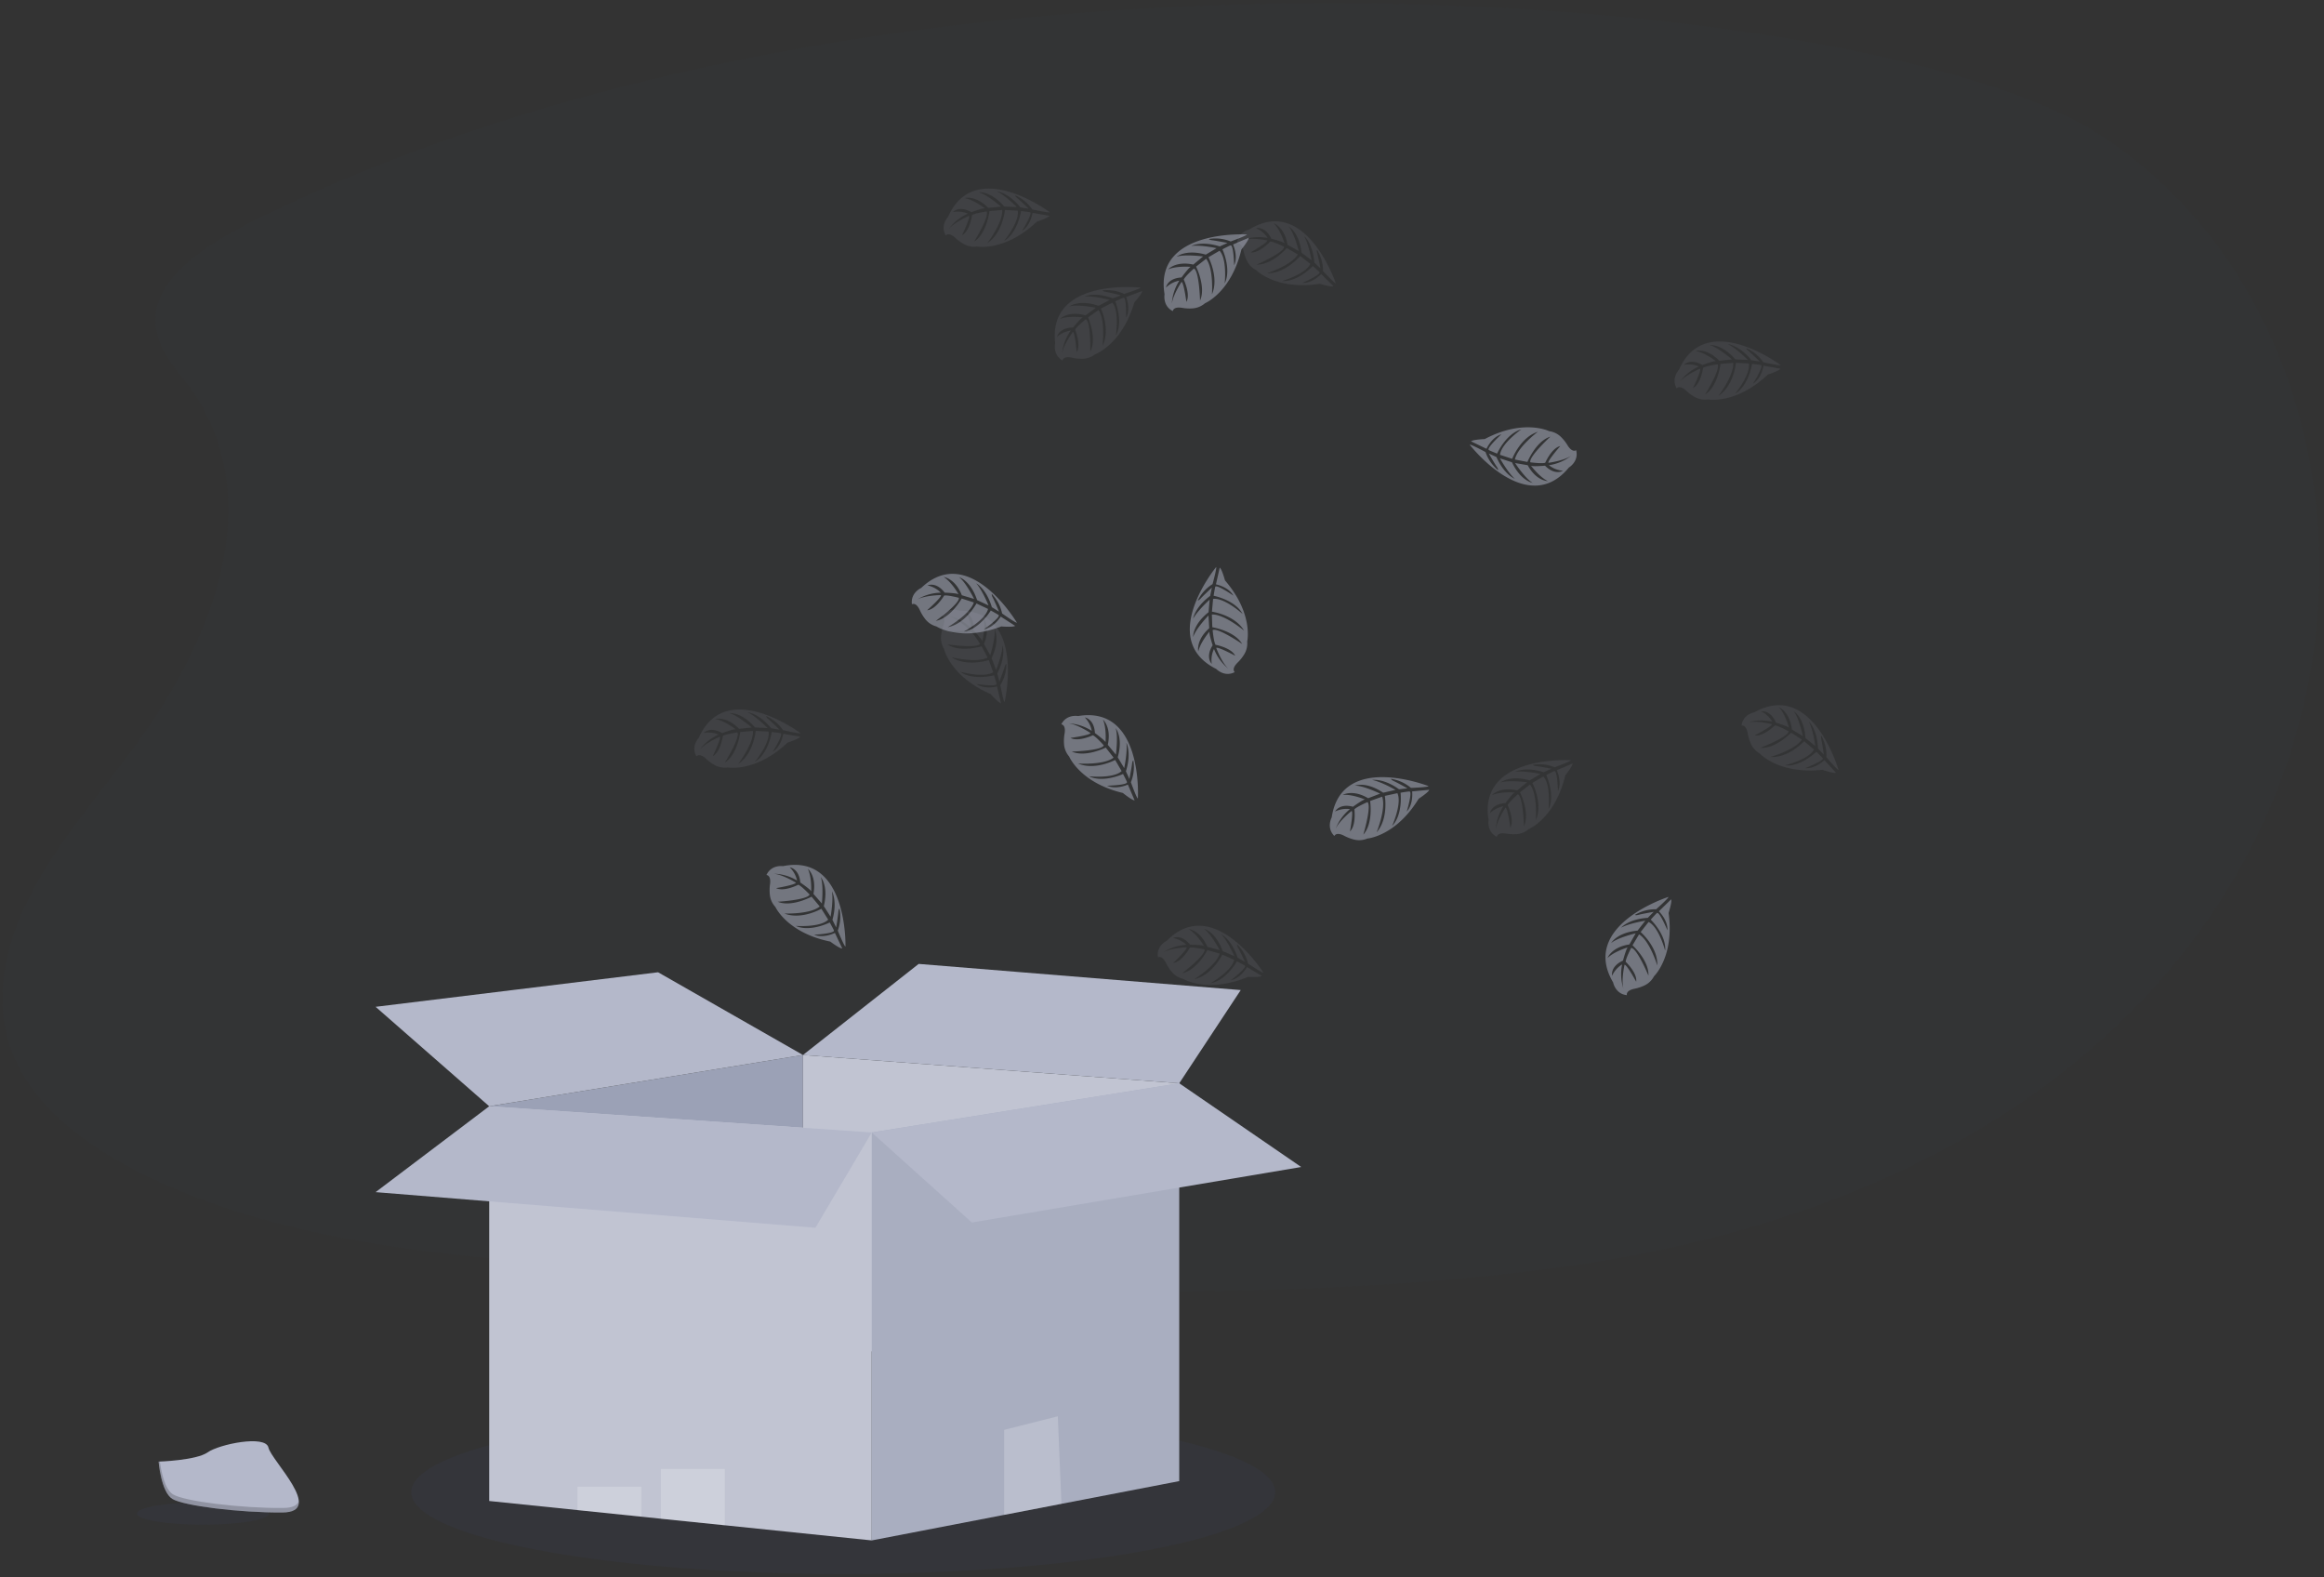 <svg xmlns="http://www.w3.org/2000/svg" width="255" height="173" viewBox="0 0 255 173">
    <rect x="0" y="0" width="255" height="173" fill="#333333" stroke="none"/>
    <g fill="none" fill-rule="evenodd">
        <ellipse cx="92.523" cy="163.682" fill="#454E7B" opacity=".1" rx="47.403" ry="8.987"/>
        <path fill="#454E7B" d="M27.42 24.439c-17.169 8.62-8.366 15.268-6.121 18.694 7.811 11.92 2.29 26.62-6.173 38.259-3.967 5.459-8.577 10.674-11.641 16.48-3.064 5.805-4.48 12.48-1.8 18.417 2.657 5.882 8.988 10.291 15.847 13.395 13.93 6.307 30.34 8.11 46.352 9.134 35.434 2.261 71.875 4.87 106.583.3 95.517-12.573 101.018-98.813 59.242-124.767C205-1 98-11 27.42 24.44z" opacity=".04"/>
        <path fill="#9BA1B6" d="M53.677 121.354l34.429-5.625v32.731l-32.712-1.72z"/>
        <path fill="#C1C4D2" d="M88.106 115.729l41.286 3.102-2.284 28.484-39.002 1.145z"/>
        <path fill="#B4B8CA" d="M100.8 105.738l-12.694 9.99 41.286 3.103 6.747-10.223zM41.212 110.444l30.994-3.79 15.9 9.075-34.429 5.625z"/>
        <path fill="#C1C4D2" d="M95.653 124.228v44.751l-16.128-1.661-7.015-.719-2.137-.224-7.011-.723-9.685-.997v-43.3l34.424 2.352z"/>
        <path fill="#A9AEC0" d="M129.392 118.831v43.642l-12.926 2.492-6.286 1.212-14.527 2.802v-44.751z"/>
        <path fill="#B4B8CA" d="M41.212 130.774l12.465-9.42 41.976 2.874-6.18 10.453z"/>
        <path fill="#B4B8CA" d="M129.392 118.831l-33.74 5.397 10.982 9.878 36.14-6.089z"/>
        <path fill="#FFF" d="M116.466 164.965l-6.286 1.212v-9.325l5.888-1.49zM79.525 161.149v6.169l-7.015-.719v-5.45zM70.373 163.093v3.282l-7.011-.723v-2.56z" opacity=".2"/>
        <path fill="#B4B8CA" d="M136.816 25.719s-10.23-.617-9.034 6.565c0 0-.24 1.269.91 1.845 0 0 .018-.538 1.05-.353.367.062.74.08 1.111.054a2.306 2.306 0 0 0 1.362-.563s2.878-1.188 3.998-5.897c0 0 .829-1.029.807-1.293l-1.728.74s.59 1.248.124 2.285c0 0-.054-2.238-.388-2.187-.067 0-.896.434-.896.434s1.015 2.17.247 3.752c0 0 .291-2.678-.565-3.596l-1.216.711s1.187 2.244.382 4.076c0 0 .207-2.81-.638-3.904l-1.104.86s1.117 2.214.436 3.734c0 0-.089-3.27-.675-3.519 0 0-.964.852-1.11 1.202 0 0 .762 1.616.289 2.454 0 0-.291-2.18-.539-2.19 0 0-.96 1.444-1.06 2.424.046-.914.331-1.8.826-2.57a2.882 2.882 0 0 0-1.47.763s.148-1.021 1.707-1.11c0 0 .807-1.097 1.007-1.164 0 0-1.55-.13-2.49.288 0 0 .826-.961 2.775-.538l1.077-.89s-2.04-.269-2.907.03c0 0 .995-.851 3.2-.231l1.184-.709s-1.738-.377-2.775-.24c0 0 1.093-.59 3.123.049l.848-.38s-1.276-.25-1.648-.291c-.371-.04-.393-.143-.393-.143a4.4 4.4 0 0 1 2.393.27s1.817-.655 1.78-.768z" opacity=".5"/>
        <path fill="#B4B8CA" d="M172.369 83.391s-10.229-.617-9.034 6.565c0 0-.24 1.27.91 1.846 0 0 .019-.54 1.053-.353.367.062.74.08 1.111.054.498-.036.97-.233 1.346-.56 0 0 2.88-1.191 4-5.9 0 0 .827-1.027.794-1.29l-1.728.737s.59 1.248.127 2.285c0 0-.057-2.239-.388-2.188-.067 0-.899.434-.899.434s1.017 2.174.25 3.753c0 0 .291-2.678-.568-3.597l-1.203.703s1.187 2.244.382 4.076c0 0 .208-2.81-.638-3.903l-1.1.862s1.114 2.212.435 3.731c0 0-.088-3.27-.675-3.518 0 0-.964.851-1.112 1.201 0 0 .765 1.617.29 2.454 0 0-.29-2.179-.538-2.19 0 0-.96 1.444-1.06 2.425.048-.915.334-1.8.829-2.57a2.896 2.896 0 0 0-1.472.762s.15-1.02 1.709-1.11c0 0 .794-1.096 1.007-1.164 0 0-1.55-.129-2.49.289 0 0 .826-.962 2.772-.526l1.077-.889s-2.043-.269-2.907.03c0 0 .996-.851 3.2-.232l1.185-.708s-1.742-.375-2.778-.24c0 0 1.095-.59 3.125.049l.848-.38s-1.276-.25-1.65-.291c-.374-.04-.393-.143-.393-.143a4.409 4.409 0 0 1 2.396.27s1.82-.66 1.787-.774zM110.228 77.015s2.355-9.992-4.923-10.027c0 0-1.209-.453-1.97.582 0 0 .519.11.166 1.096-.122.349-.203.71-.242 1.078-.052.5.06 1.004.32 1.435 0 0 .681 3.045 5.115 4.952 0 0 .872.991 1.136 1.002l-.431-1.83s-1.33.37-2.272-.268c0 0 2.215.326 2.218 0 0-.068-.27-.96-.27-.96s-2.311.63-3.738-.396c0 0 2.587.744 3.64.057l-.485-1.325s-2.423.789-4.081-.318c0 0 2.732.684 3.954.037l-.66-1.233s-2.368.722-3.749-.208c0 0 3.23.469 3.58-.064 0 0-.673-1.097-.993-1.302 0 0-1.712.48-2.466-.132 0 0 2.194.084 2.245-.148 0 0-1.257-1.193-2.215-1.463a5.275 5.275 0 0 1 2.393 1.256 2.908 2.908 0 0 0-.5-1.582s.979.324.807 1.886c0 0 .942.97.971 1.19 0 0 .39-1.505.14-2.504 0 0 .808.98.046 2.825l.69 1.226s.624-1.966.465-2.872c0 0 .67 1.127-.318 3.196l.498 1.29s.665-1.654.708-2.694c0 0 .396 1.18-.581 3.074l.231.9s.463-1.215.566-1.576c.102-.361.207-.364.207-.364a4.415 4.415 0 0 1-.67 2.317s.352 1.88.468 1.867zM87.827 80.42s-8.216-6.15-11.153.512c0 0-.896.929-.253 2.042 0 0 .307-.434 1.077.285.273.254.575.475.9.658.439.245.946.34 1.445.269 0 0 3.058.59 6.578-2.726 0 0 1.258-.404 1.376-.642l-1.855-.326s-.193 1.366-1.15 1.978c0 0 1.183-1.902.876-2.04-.062-.03-.988-.134-.988-.134s-.345 2.376-1.852 3.273c0 0 1.715-2.077 1.502-3.316l-1.408-.076s-.24 2.53-1.92 3.618c0 0 1.716-2.233 1.616-3.612l-1.394.113s-.283 2.46-1.686 3.354c0 0 1.72-2.78 1.368-3.308 0 0-1.273.18-1.588.39 0 0-.245 1.762-1.107 2.21 0 0 .956-1.98.762-2.118 0 0-1.596.676-2.223 1.447a5.258 5.258 0 0 1 2.105-1.692 2.897 2.897 0 0 0-1.648-.173s.684-.77 2.035.014c0 0 1.266-.477 1.48-.418 0 0-1.224-.962-2.239-1.129 0 0 1.222-.35 2.609 1.078l1.397-.143s-1.553-1.347-2.444-1.573c0 0 1.3-.164 2.799 1.565l1.378.062s-1.246-1.271-2.186-1.73c0 0 1.236.108 2.582 1.76l.918.148s-.929-.91-1.22-1.148c-.29-.237-.25-.336-.25-.336.749.331 1.391.865 1.855 1.54 0 0 1.87.434 1.906.324zM115.178 23.278s-8.215-6.153-11.152.512c0 0-.896.93-.253 2.042 0 0 .307-.434 1.077.286.274.252.577.472.902.654.44.245.947.34 1.445.27 0 0 3.058.59 6.579-2.73 0 0 1.257-.4 1.373-.64l-1.855-.321s-.191 1.366-1.15 1.977c0 0 1.185-1.902.878-2.039-.062-.03-.988-.135-.988-.135s-.355 2.382-1.862 3.273c0 0 1.712-2.077 1.502-3.316l-1.408-.075s-.243 2.53-1.92 3.615c0 0 1.715-2.233 1.616-3.613l-1.392.114s-.285 2.462-1.688 3.356c0 0 1.723-2.78 1.37-3.308 0 0-1.273.18-1.588.39 0 0-.245 1.763-1.106 2.21 0 0 .955-1.98.761-2.12 0 0-1.596.679-2.223 1.449a5.234 5.234 0 0 1 2.105-1.692 2.878 2.878 0 0 0-1.65-.172s.686-.77 2.038.013c0 0 1.265-.48 1.48-.417 0 0-1.225-.962-2.24-1.132 0 0 1.22-.347 2.606 1.078l1.397-.143s-1.55-1.347-2.444-1.576c0 0 1.3-.162 2.802 1.568l1.379.06s-1.247-1.272-2.189-1.728c0 0 1.238.108 2.584 1.76l.915.148s-.93-.9-1.222-1.132c-.29-.231-.25-.334-.25-.334.75.332 1.391.865 1.855 1.541 0 0 1.87.41 1.916.307zM146.57 31.072s-3.284-9.728-9.477-5.905c0 0-1.266.27-1.365 1.538 0 0 .498-.183.718.84.082.365.206.718.37 1.054.222.452.584.82 1.033 1.048 0 0 2.186 2.222 6.966 1.487 0 0 1.263.382 1.494.25l-1.346-1.322s-.93 1.015-2.067.975c0 0 2.054-.895 1.884-1.183-.035-.056-.737-.668-.737-.668s-1.631 1.76-3.381 1.643c0 0 2.587-.738 3.114-1.885l-1.114-.86s-1.631 1.945-3.631 1.886c0 0 2.691-.865 3.372-2.06l-1.21-.699s-1.616 1.867-3.29 1.808c0 0 2.993-1.312 3.001-1.948 0 0-1.15-.573-1.529-.579 0 0-1.2 1.312-2.153 1.194 0 0 1.906-1.091 1.825-1.315 0 0-1.696-.348-2.652-.067a5.242 5.242 0 0 1 2.692-.202 2.905 2.905 0 0 0-1.262-1.078s1.001-.245 1.671 1.166c0 0 1.314.326 1.454.496 0 0-.463-1.484-1.203-2.2 0 0 1.203.406 1.531 2.375l1.233.674s-.509-1.997-1.122-2.694c0 0 1.165.603 1.418 2.88l1.104.832s-.307-1.756-.824-2.667c0 0 .959.792 1.13 2.918l.671.64s-.248-1.276-.35-1.637c-.102-.361-.019-.385-.019-.385.428.698.655 1.502.654 2.322 0 0 1.303 1.398 1.397 1.328zM125.138 31.551s-10.202-1.136-9.36 6.108c0 0-.304 1.255.808 1.885 0 0 .046-.538 1.077-.296a4.95 4.95 0 0 0 1.109.11c.503-.009.99-.182 1.386-.493 0 0 2.937-1.042 4.307-5.69 0 0 .878-.982.859-1.25l-1.763.653s.538 1.274 0 2.287c0 0 .056-2.239-.27-2.204-.067 0-.917.388-.917.388s.904 2.223.059 3.772c0 0 .425-2.662-.385-3.62l-1.252.646s1.077 2.303.175 4.092c0 0 .35-2.797-.439-3.93l-1.144.807s1.002 2.266.245 3.75c0 0 .078-3.27-.495-3.547 0 0-1.007.808-1.171 1.142 0 0 .681 1.643.167 2.465 0 0-.18-2.19-.417-2.212 0 0-1.034 1.393-1.185 2.376a5.248 5.248 0 0 1 .959-2.527 2.895 2.895 0 0 0-1.508.687s.2-1.01 1.76-1.02c0 0 .849-1.054 1.077-1.11 0 0-1.542-.208-2.503.16 0 0 .875-.92 2.797-.384l1.133-.833s-2.048-.415-2.915-.145c0 0 1.039-.809 3.208-.068l1.22-.649s-1.72-.463-2.762-.38c0 0 1.123-.539 3.117.208l.867-.337s-1.263-.315-1.634-.375c-.371-.059-.385-.161-.385-.161a4.425 4.425 0 0 1 2.38.388s1.814-.58 1.795-.693zM195.379 40.048s-8.216-6.15-11.153.512c0 0-.896.93-.253 2.042 0 0 .307-.434 1.077.286.273.253.575.474.9.657.439.245.946.34 1.445.27 0 0 3.058.59 6.581-2.727 0 0 1.255-.404 1.373-.641l-1.85-.334s-.193 1.366-1.149 1.977c0 0 1.182-1.902.875-2.04-.062-.029-.985-.134-.985-.134s-.347 2.376-1.855 3.273c0 0 1.715-2.077 1.502-3.316l-1.407-.075s-.24 2.53-1.92 3.618c0 0 1.718-2.234 1.615-3.613l-1.394.113s-.27 2.46-1.685 3.354c0 0 1.723-2.78 1.367-3.308 0 0-1.273.18-1.588.39 0 0-.242 1.762-1.103 2.21 0 0 .952-1.98.759-2.118 0 0-1.597.676-2.224 1.447a5.258 5.258 0 0 1 2.105-1.692 2.897 2.897 0 0 0-1.647-.172s.686-.77 2.038.013c0 0 1.262-.477 1.477-.418 0 0-1.224-.961-2.24-1.128 0 0 1.223-.35 2.61 1.077l1.396-.142s-1.55-1.347-2.444-1.574c0 0 1.3-.164 2.8 1.565l1.38.062s-1.249-1.271-2.188-1.73c0 0 1.238.109 2.581 1.76l.918.148s-.928-.91-1.219-1.147c-.29-.237-.248-.316-.248-.316a4.426 4.426 0 0 1 1.852 1.541s1.866.42 1.9.31zM201.726 84.45s-2.832-9.868-9.2-6.325c0 0-1.277.196-1.435 1.473 0 0 .506-.159.68.873.066.37.174.732.324 1.078.2.464.545.85.985 1.099 0 0 2.083 2.316 6.891 1.8 0 0 1.244.436 1.48.317l-1.273-1.385s-.977.976-2.107.884c0 0 2.088-.808 1.927-1.096-.032-.06-.705-.704-.705-.704s-1.707 1.687-3.451 1.49c0 0 2.619-.62 3.195-1.735l-1.077-.91s-1.717 1.87-3.712 1.724c0 0 2.714-.746 3.462-1.907l-1.18-.752s-1.708 1.791-3.367 1.657c0 0 3.05-1.178 3.088-1.81 0 0-1.125-.626-1.505-.647 0 0-1.257 1.255-2.213 1.094 0 0 1.955-1.005 1.885-1.232 0 0-1.68-.422-2.646-.188a5.248 5.248 0 0 1 2.692-.078 2.89 2.89 0 0 0-1.212-1.132s1.012-.202 1.615 1.24c0 0 1.295.382 1.43.56 0 0-.396-1.506-1.104-2.252 0 0 1.184.458 1.424 2.44l1.2.73s-.42-2.02-1-2.731c0 0 1.135.654 1.289 2.939l1.076.88s-.229-1.766-.702-2.693c0 0 .923.835.998 2.963l.641.674s-.188-1.288-.27-1.654c-.08-.367 0-.418 0-.418.4.717.59 1.53.553 2.35 0 0 1.227 1.449 1.324 1.384zM138.624 106.686s-5.5-8.67-10.606-3.48c0 0-1.168.538-.963 1.818 0 0 .444-.297.901.646.165.334.37.647.609.932.32.39.76.662 1.251.776 0 0 2.652 1.638 7.12-.215 0 0 1.317.07 1.51-.11l-1.615-.97s-.664 1.212-1.776 1.44c0 0 1.782-1.346 1.542-1.594-.046-.049-.875-.474-.875-.474s-1.165 2.096-2.893 2.4c0 0 2.339-1.333 2.581-2.567l-1.29-.569s-1.122 2.277-3.076 2.694c0 0 2.396-1.479 2.786-2.804l-1.346-.388s-1.136 2.2-2.764 2.538c0 0 2.595-1.989 2.452-2.608 0 0-1.255-.283-1.615-.197 0 0-.854 1.56-1.817 1.673 0 0 1.593-1.514 1.461-1.713 0 0-1.73.067-2.592.565a5.235 5.235 0 0 1 2.568-.835 2.887 2.887 0 0 0-1.478-.746s.913-.477 1.885.736c0 0 1.346 0 1.531.134 0 0-.807-1.347-1.693-1.85 0 0 1.265.107 2.051 1.942l1.36.36s-.972-1.818-1.728-2.337c0 0 1.273.307 2.061 2.46l1.271.538s-.716-1.63-1.435-2.392c0 0 1.12.538 1.79 2.562l.808.466s-.538-1.183-.73-1.509c-.19-.326-.115-.401-.115-.401a4.419 4.419 0 0 1 1.187 2.098s1.61 1.072 1.682.98z" opacity=".1"/>
        <path fill="#B4B8CA" d="M133.438 62.206s-6.504 7.941.017 11.177c0 0 .886.94 2.027.345 0 0-.421-.325.33-1.057.266-.261.5-.553.696-.87a2.29 2.29 0 0 0 .34-1.432s.724-3.03-2.437-6.7c0 0-.345-1.273-.578-1.4l-.415 1.834s1.354.252 1.922 1.238c0 0-1.845-1.269-1.997-.97-.031.064-.178.983-.178.983s2.355.452 3.182 1.995c0 0-1.997-1.807-3.24-1.65l-.127 1.4s2.515.354 3.524 2.082c0 0-2.153-1.816-3.532-1.773l.05 1.399s2.436.397 3.274 1.835c0 0-2.698-1.844-3.24-1.515 0 0 .122 1.28.32 1.604 0 0 1.747.324 2.156 1.204 0 0-1.931-1.042-2.081-.856 0 0 .605 1.626 1.347 2.288a5.26 5.26 0 0 1-1.594-2.18 2.9 2.9 0 0 0-.246 1.64s-.74-.72.1-2.043c0 0-.418-1.282-.35-1.498 0 0-1.005 1.177-1.228 2.187 0 0-.294-1.235 1.202-2.557l-.081-1.404s-1.423 1.49-1.68 2.376c0 0-.106-1.31 1.688-2.731l.12-1.378s-1.322 1.19-1.815 2.095c0 0 .162-1.231 1.87-2.505l.19-.91s-.952.887-1.202 1.167-.345.235-.345.235a4.424 4.424 0 0 1 1.62-1.786s.501-1.826.391-1.869zM183.068 98.388s-9.775 3.114-6.067 9.382c0 0 .232 1.27 1.513 1.395 0 0-.177-.502.85-.707.366-.074.722-.192 1.06-.35.455-.212.83-.57 1.062-1.016 0 0 2.257-2.147 1.602-6.947 0 0 .403-1.256.278-1.49l-1.347 1.312s.999.95.938 2.087c0 0-.856-2.07-1.146-1.902-.061.035-.684.726-.684.726s1.729 1.664 1.583 3.408c0 0-.691-2.604-1.82-3.15l-.868 1.105s1.917 1.668 1.823 3.668c0 0-.817-2.697-1.998-3.413l-.718 1.2s1.826 1.661 1.747 3.324c0 0-1.26-3.017-1.894-3.037 0 0-.594 1.14-.604 1.52 0 0 1.29 1.224 1.153 2.186 0 0-1.052-1.928-1.28-1.853 0 0-.376 1.694-.114 2.653a5.265 5.265 0 0 1-.151-2.698c-.48.298-.862.73-1.099 1.242 0 0-.23-1.007 1.195-1.66 0 0 .347-1.302.521-1.447 0 0-1.482.44-2.218 1.166 0 0 .425-1.196 2.398-1.49l.696-1.221s-2.004.474-2.7 1.076c0 0 .622-1.155 2.9-1.37l.851-1.09s-1.757.278-2.663.768c0 0 .806-.945 2.932-1.081l.654-.66s-1.28.225-1.643.323c-.362.1-.416.01-.416.01a4.418 4.418 0 0 1 2.33-.616s1.413-1.257 1.344-1.353zM161.265 48.785s6.267 8.13 10.883 2.498c0 0 1.114-.653.793-1.9 0 0-.412.339-.956-.558a4.654 4.654 0 0 0-.69-.876 2.285 2.285 0 0 0-1.317-.652s-2.788-1.39-7.07.868c0 0-1.317.051-1.493.25l1.692.817s.55-1.264 1.638-1.596c0 0-1.65 1.514-1.394 1.729.055.045.916.395.916.395s.97-2.196 2.658-2.656c0 0-2.208 1.542-2.335 2.79l1.334.438s.91-2.372 2.82-2.968c0 0-2.252 1.69-2.52 3.046l1.372.265s.935-2.286 2.523-2.78c0 0-2.402 2.217-2.203 2.82 0 0 1.273.169 1.633.049 0 0 .708-1.632 1.657-1.833 0 0-1.449 1.65-1.301 1.838 0 0 1.719-.225 2.53-.8a5.253 5.253 0 0 1-2.481 1.065c.443.35.98.56 1.542.609 0 0-.867.56-1.967-.557 0 0-1.342.12-1.537.005 0 0 .92 1.244 1.853 1.688 0 0-1.268.01-2.218-1.746l-1.386-.237s1.131 1.723 1.935 2.172c0 0-1.298-.19-2.279-2.26l-1.313-.428s.86 1.558 1.63 2.242c0 0-1.162-.435-2.017-2.387l-.843-.39s.649 1.128.865 1.435c.217.307.151.388.151.388a4.426 4.426 0 0 1-1.374-1.98s-1.664-.9-1.731-.803zM156.743 86.235s-9.543-3.764-10.622 3.433c0 0-.621 1.133.292 2.039 0 0 .184-.506 1.106-.01.33.173.68.306 1.042.397.49.126 1.006.088 1.472-.11 0 0 3.104-.236 5.63-4.365 0 0 1.107-.718 1.157-.98l-1.875.176s.173 1.368-.589 2.212c0 0 .64-2.147.31-2.201-.063-.023-.99.132-.99.132s.293 2.384-.927 3.645c0 0 1.11-2.463.58-3.594l-1.378.298s.43 2.503-.903 3.995c0 0 1.068-2.607.606-3.91l-1.318.474s.375 2.45-.744 3.683c0 0 .932-3.136.454-3.562 0 0-1.18.51-1.435.796 0 0 .219 1.76-.486 2.42 0 0 .398-2.148.178-2.243 0 0-1.361 1.073-1.764 1.984a5.247 5.247 0 0 1 1.586-2.189 2.89 2.89 0 0 0-1.634.265s.46-.925 1.967-.525c0 0 1.097-.796 1.319-.793 0 0-1.433-.605-2.457-.499 0 0 1.085-.66 2.8.36l1.312-.505s-1.856-.9-2.772-.875c0 0 1.21-.5 3.112.773l1.345-.305s-1.537-.898-2.564-1.092c0 0 1.225-.219 2.955 1.02l.924-.1s-1.136-.634-1.478-.788c-.342-.153-.33-.258-.33-.258.81.123 1.57.468 2.195.998 0 0 1.916-.073 1.924-.196zM124.853 87.59s.617-10.239-6.558-9.042c0 0-1.268-.24-1.844.91 0 0 .538.02.353 1.051-.062.368-.08.741-.054 1.113.034.504.231.983.562 1.364 0 0 1.187 2.88 5.892 4 0 0 1.028.83 1.291.81l-.74-1.73s-1.246.59-2.282.123c0 0 2.237-.054 2.186-.388 0-.067-.434-.897-.434-.897s-2.169 1.016-3.749.248c0 0 2.675.29 3.593-.566l-.71-1.218s-2.242 1.188-4.072.383c0 0 2.807.207 3.9-.639l-.86-1.105s-2.211 1.119-3.73.437c0 0 3.268-.089 3.516-.676 0 0-.85-.965-1.2-1.11 0 0-1.616.762-2.453.288 0 0 2.178-.291 2.188-.54 0 0-1.442-.961-2.422-1.06a5.233 5.233 0 0 1 2.568.826 2.887 2.887 0 0 0-.762-1.47s1.02.147 1.109 1.708c0 0 1.095.808 1.163 1.007 0 0 .129-1.552-.288-2.492 0 0 .96.827.538 2.778l.888 1.078s.27-2.043-.03-2.91c0 0 .85.997.232 3.203l.708 1.186s.376-1.74.24-2.778c0 0 .589 1.094-.05 3.126l.38.848s.25-1.277.29-1.649c.041-.371.144-.393.144-.393a4.413 4.413 0 0 1-.27 2.395s.654 1.82.767 1.781zM111.577 68.303s-5.23-8.834-10.498-3.807c0 0-1.185.512-1.018 1.79 0 0 .45-.286.88.67.154.34.349.66.58.954.308.397.74.681 1.227.808 0 0 2.597 1.719 7.122 0 0 0 1.314.11 1.513-.065l-1.58-1.018s-.7 1.188-1.82 1.385c0 0 1.823-1.302 1.594-1.547-.049-.051-.862-.504-.862-.504s-1.23 2.061-2.96 2.312c0 0 2.379-1.26 2.656-2.484l-1.27-.598s-1.193 2.244-3.16 2.602c0 0 2.441-1.403 2.872-2.715l-1.33-.431s-1.206 2.155-2.843 2.451c0 0 2.654-1.907 2.53-2.53 0 0-1.243-.323-1.614-.247 0 0-.902 1.533-1.869 1.616 0 0 1.64-1.46 1.516-1.665 0 0-1.734.014-2.608.485a5.251 5.251 0 0 1 2.592-.754 2.893 2.893 0 0 0-1.457-.792s.93-.45 1.885.792c0 0 1.346.046 1.526.183 0 0-.762-1.347-1.634-1.902 0 0 1.26.146 1.99 2.005l1.345.404s-.912-1.848-1.655-2.393c0 0 1.265.348 1.986 2.522l1.252.584s-.665-1.65-1.346-2.424c0 0 1.101.574 1.712 2.616l.789.49s-.506-1.199-.684-1.53c-.178-.331-.102-.404-.102-.404a4.427 4.427 0 0 1 1.122 2.133s1.543 1.097 1.62 1.008zM92.77 103.83s.269-10.264-6.857-8.817c0 0-1.276-.197-1.814.972 0 0 .538 0 .388 1.037-.05.37-.055.744-.016 1.116.048.503.261.976.605 1.347 0 0 1.284 2.839 6.025 3.803 0 0 1.052.795 1.316.752l-.808-1.703s-1.224.63-2.277.202c0 0 2.234-.132 2.172-.46 0-.068-.463-.887-.463-.887s-2.137 1.092-3.739.375c0 0 2.692.202 3.572-.684l-.75-1.194s-2.203 1.261-4.06.518c0 0 2.813.113 3.88-.768l-.897-1.078s-2.173 1.19-3.712.56c0 0 3.262-.196 3.499-.792 0 0-.883-.934-1.238-1.077 0 0-1.578.808-2.439.372 0 0 2.153-.361 2.167-.601 0 0-1.473-.913-2.466-.98a5.238 5.238 0 0 1 2.598.743 2.897 2.897 0 0 0-.808-1.447s1.026.116 1.166 1.67c0 0 1.122.76 1.195.97 0 0 .078-1.554-.371-2.48 0 0 .99.794.619 2.755l.923 1.061s.21-2.052-.127-2.906c0 0 .883.967.34 3.192l.745 1.161s.318-1.754.148-2.785c0 0 .625 1.077.054 3.127l.41.835s.207-1.285.233-1.66c.027-.374.13-.398.13-.398a4.427 4.427 0 0 1-.186 2.406s.724 1.778.842 1.743z" opacity=".5"/>
        <ellipse cx="22.269" cy="166.031" fill="#454E7B" opacity=".1" rx="7.249" ry="1.226"/>
        <path fill="#B4B8CA" d="M17.402 160.333s4.132-.126 5.384-1.015c1.251-.89 6.36-1.948 6.67-.523.31 1.425 6.213 7.082 1.545 7.12-4.668.038-10.845-.727-12.089-1.487-1.244-.76-1.51-4.095-1.51-4.095z"/>
        <path fill="#000" d="M31.08 165.42c-4.668.037-10.846-.728-12.09-1.488-.947-.576-1.324-2.648-1.45-3.604h-.138s.27 3.338 1.505 4.095c1.235.757 7.421 1.524 12.089 1.487 1.346 0 1.811-.49 1.787-1.202-.188.434-.702.703-1.704.711z" opacity=".2"/>
    </g>
</svg>

